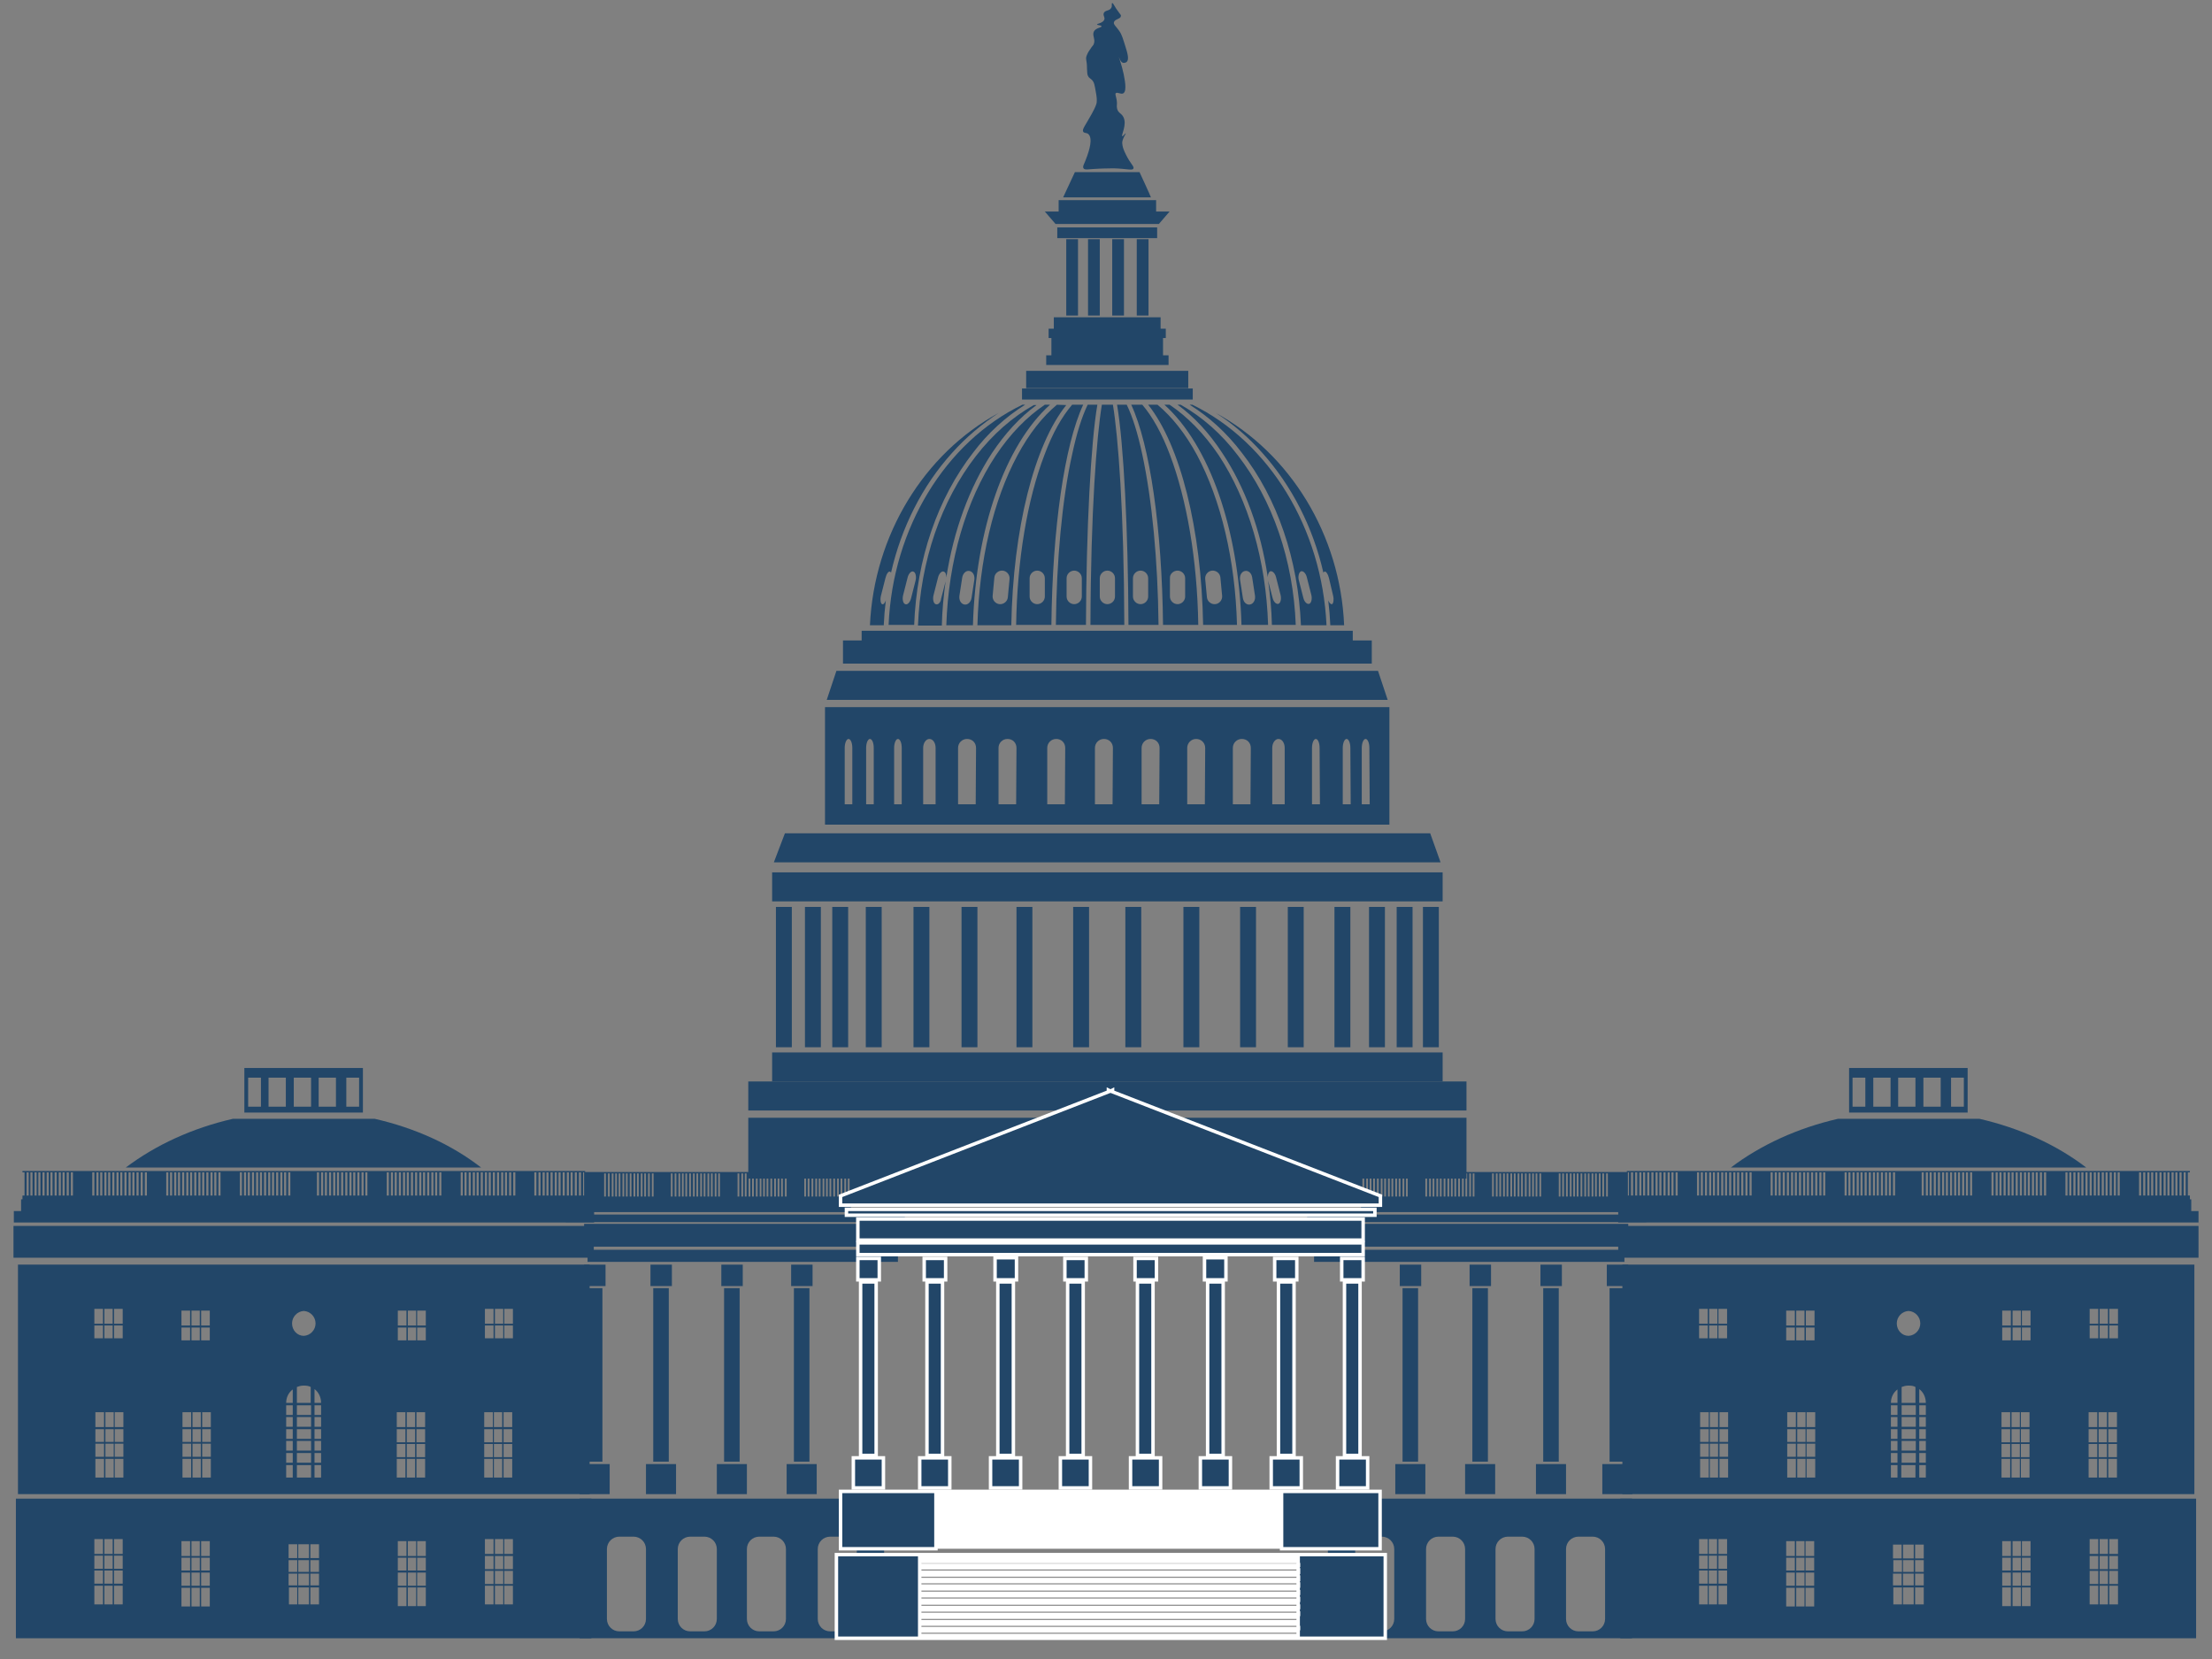 <?xml version="1.0" encoding="utf-8"?>
<!-- Generator: Adobe Illustrator 24.1.1, SVG Export Plug-In . SVG Version: 6.00 Build 0)  -->
<svg version="1.1" id="Layer_1" xmlns="http://www.w3.org/2000/svg" xmlns:xlink="http://www.w3.org/1999/xlink" x="0px" y="0px"
	 viewBox="0 0 640 480" style="enable-background:new 0 0 640 480;" xml:space="preserve">
<rect x="0" y="0" width="640" height="480" fill="#808080" stroke="none"/>
<style type="text/css">
	.st0{fill:#224668;}
	.st1{fill:#224668;stroke:#FFFFFF;stroke-miterlimit:10;}
</style>
<g>
	<rect x="223.4" y="252.4" class="st0" width="194" height="8.4"/>
	<rect x="223.4" y="304.5" class="st0" width="194" height="8.4"/>
	<rect x="216.5" y="312.9" class="st0" width="207.8" height="8.4"/>
	<rect x="216.5" y="323.4" class="st0" width="207.8" height="17.6"/>
	<g>
		<rect x="310.5" y="262.4" class="st0" width="4.6" height="40.6"/>
		<rect x="294.1" y="262.4" class="st0" width="4.6" height="40.6"/>
		<rect x="278.2" y="262.4" class="st0" width="4.6" height="40.6"/>
		<rect x="264.3" y="262.4" class="st0" width="4.6" height="40.6"/>
		<rect x="250.5" y="262.4" class="st0" width="4.6" height="40.6"/>
		<rect x="240.8" y="262.4" class="st0" width="4.6" height="40.6"/>
		<rect x="232.9" y="262.4" class="st0" width="4.6" height="40.6"/>
		<rect x="224.5" y="262.4" class="st0" width="4.6" height="40.6"/>
		<rect x="325.6" y="262.4" class="st0" width="4.6" height="40.6"/>
		<rect x="342.4" y="262.4" class="st0" width="4.6" height="40.6"/>
		<rect x="358.8" y="262.4" class="st0" width="4.6" height="40.6"/>
		<rect x="372.6" y="262.4" class="st0" width="4.6" height="40.6"/>
		<rect x="386.1" y="262.4" class="st0" width="4.6" height="40.6"/>
		<rect x="396.1" y="262.4" class="st0" width="4.6" height="40.6"/>
		<rect x="404.1" y="262.4" class="st0" width="4.6" height="40.6"/>
		<rect x="411.7" y="262.4" class="st0" width="4.6" height="40.6"/>
	</g>
	<polygon class="st0" points="416.8,249.5 223.9,249.5 227.1,241.1 413.8,241.1 	"/>
	<polygon class="st0" points="398.7,194.1 320.4,194.1 242,194.1 239.2,202.5 320.4,202.5 401.5,202.5 	"/>
	<polygon class="st0" points="391.4,185.3 391.4,182.5 249.3,182.5 249.3,185.3 243.9,185.3 243.9,192 396.9,192 396.9,185.3 	"/>
	<rect x="295.7" y="112.4" class="st0" width="49.4" height="3.2"/>
	<rect x="296.9" y="107.3" class="st0" width="46.9" height="5"/>
	<g>
		<polygon class="st0" points="336.5,97.8 337.3,97.8 337.3,95.1 335.8,95.1 335.8,91.8 304.9,91.8 304.9,95.1 303.4,95.1 
			303.4,97.8 304.2,97.8 304.2,102.8 302.7,102.8 302.7,105.6 338.1,105.6 338.1,102.8 336.5,102.8 		"/>
		<rect x="305.9" y="65.8" class="st0" width="28.9" height="3.1"/>
		<polygon class="st0" points="320.1,64.8 320.6,64.8 335.3,64.8 338.4,61.2 334.5,61.2 334.5,57.9 306.3,57.9 306.3,61.2 
			302.3,61.2 305.4,64.8 		"/>
		<rect x="314.8" y="69.2" class="st0" width="3.4" height="22.1"/>
		<rect x="321.8" y="69.2" class="st0" width="3.4" height="22.1"/>
		<rect x="328.9" y="69.2" class="st0" width="3.4" height="22.1"/>
		<rect x="308.5" y="69.2" class="st0" width="3.4" height="22.1"/>
	</g>
	<path class="st0" d="M329.7,49.8h-9.3H311c0,0-3.2,6.9-3.4,7.3h12.7H333C332.9,56.7,329.7,49.8,329.7,49.8z"/>
	<path class="st0" d="M313.5,48.7c-0.4-0.6,0.3-1.3,1.1-3.7c0.4-1.2,1.7-4.9,0.3-6.2c-0.6-0.5-1.2-0.2-1.5-0.7
		c-0.4-0.7,0.7-1.9,2.5-5.2c1.1-2,1.3-2.7,1.4-3.2c0.1-1,0-1.8-0.3-3.4c-0.3-1.7-0.4-2.5-1.1-3.2c-0.5-0.5-0.8-0.5-1.1-1.1
		c-0.3-0.6-0.2-1.1-0.3-2.2c0-2.5-0.5-2.6-0.1-3.7c0.2-0.5,0.4-1,1-1.8c0.6-1,0.7-0.9,1-1.4c0.7-1.5-0.5-2.6,0.1-3.8
		c0.6-1.1,2.3-1.1,2.2-1.5c0-0.3-1.2-0.3-1.3-0.5c0-0.3,1.7-0.4,2.1-1.4c0.3-0.7-0.5-1.3-0.1-2c0.4-0.8,1.6-0.5,2.1-1.4
		c0.4-0.6,0-1.3,0.3-1.4c0.3-0.1,0.6,1,2,2.8c0.4,0.5,0.6,0.7,0.5,1c-0.1,0.8-1.7,0.8-2,1.7c-0.2,0.7,0.6,1.2,1.5,2.5
		c0.8,1.1,1.1,2.3,1.8,4.5s1.1,3.8,0.4,4.5c-0.2,0.2-0.6,0.3-1,0.3c-0.9-0.2-1.2-1.7-1.3-1.7c0,0,0.9,2.5,1.4,4.9
		c0.2,1.2,1.1,4.9-0.1,5.6c-0.7,0.4-1.8-0.5-2.2,0c-0.2,0.3,0.1,0.8,0.3,2c0.2,1.3-0.1,1.5,0.1,2.4c0.3,1.3,1.2,1.3,1.8,2.4
		c1.2,2.2-0.7,5.4-0.3,5.6c0.2,0.1,0.9-0.9,1-0.8s-0.8,1.2-1,2.5c0,0.4-0.1,1.3,1,3.5c1.4,2.9,2.6,3.6,2.2,4.2
		c-0.3,0.6-1.9,0-5.7-0.1c-2,0-4,0.1-4.2,0.1C315,48.9,313.9,49.3,313.5,48.7z"/>
	<g>
		<polygon class="st0" points="169,356.9 170.9,356.9 170.9,360.7 260.8,360.7 260.8,356.9 261.8,356.9 261.8,354.1 169,354.1 		"/>
		<rect x="228.9" y="365.9" class="st0" width="6.2" height="6.2"/>
		<rect x="229.7" y="372.7" class="st0" width="4.5" height="50.2"/>
		<rect x="227.6" y="423.6" class="st0" width="8.7" height="8.7"/>
		<rect x="208.7" y="365.9" class="st0" width="6.2" height="6.2"/>
		<rect x="209.5" y="372.7" class="st0" width="4.5" height="50.2"/>
		<rect x="207.4" y="423.6" class="st0" width="8.7" height="8.7"/>
		<rect x="188.2" y="365.9" class="st0" width="6.2" height="6.2"/>
		<rect x="189" y="372.7" class="st0" width="4.5" height="50.2"/>
		<rect x="186.9" y="423.6" class="st0" width="8.7" height="8.7"/>
		<rect x="169" y="365.9" class="st0" width="6.2" height="6.2"/>
		<rect x="169.8" y="372.7" class="st0" width="4.5" height="50.2"/>
		<rect x="167.7" y="423.6" class="st0" width="8.7" height="8.7"/>
		<rect x="163.7" y="351.4" class="st0" width="98.1" height="2.2"/>
		<rect x="170" y="361.6" class="st0" width="89.8" height="3.5"/>
		<path class="st0" d="M167.7,433.6V474h44.1h44v-40.4h-44L167.7,433.6L167.7,433.6z M186.9,468.4c0,2-1.6,3.6-3.6,3.6h-4.1
			c-2,0-3.6-1.6-3.6-3.6v-20.2c0-2,1.6-3.6,3.6-3.6h4.1c2,0,3.6,1.6,3.6,3.6V468.4z M207.4,468.4c0,2-1.6,3.6-3.6,3.6h-4.1
			c-2,0-3.6-1.6-3.6-3.6v-20.2c0-2,1.6-3.6,3.6-3.6h4.1c2,0,3.6,1.6,3.6,3.6V468.4z M236.6,448.2c0-2,1.6-3.6,3.6-3.6h4.1
			c2,0,3.6,1.6,3.6,3.6v20.2c0,2-1.6,3.6-3.6,3.6h-4.1c-2,0-3.6-1.6-3.6-3.6V448.2z M216.1,448.2c0-2,1.6-3.6,3.6-3.6h4.1
			c2,0,3.6,1.6,3.6,3.6v20.2c0,2-1.6,3.6-3.6,3.6h-4.1c-2,0-3.6-1.6-3.6-3.6V448.2z"/>
		<path class="st0" d="M393.8,350.7H471v-11.6h-77.2v-3.4h-73.2h-1.1h-73.2v3.4H169v11.6h77.2v-4.4h73.2h1.1h73.2L393.8,350.7
			L393.8,350.7z M464.7,339.5h0.5v6.7h-0.5V339.5z M463.6,339.5h0.5v6.7h-0.5V339.5z M462.6,339.5h0.5v6.7h-0.5V339.5z M461.5,339.5
			h0.5v6.7h-0.5V339.5z M460.5,339.5h0.5v6.7h-0.5V339.5z M459.4,339.5h0.5v6.7h-0.5V339.5z M458.4,339.5h0.5v6.7h-0.5V339.5z
			 M457.3,339.5h0.5v6.7h-0.5V339.5z M456.2,339.5h0.5v6.7h-0.5V339.5z M455.2,339.5h0.5v6.7h-0.5V339.5z M454.2,339.5h0.5v6.7h-0.5
			V339.5z M453.1,339.5h0.5v6.7h-0.5V339.5z M452,339.5h0.5v6.7H452V339.5z M451,339.5h0.5v6.7H451V339.5z M445.4,339.5h0.5v6.7
			h-0.5V339.5z M444.3,339.5h0.5v6.7h-0.5V339.5z M443.3,339.5h0.5v6.7h-0.5V339.5z M442.3,339.5h0.5v6.7h-0.5V339.5z M441.2,339.5
			h0.5v6.7h-0.5V339.5z M440.1,339.5h0.5v6.7h-0.5V339.5z M439.1,339.5h0.5v6.7h-0.5V339.5z M438,339.5h0.5v6.7H438V339.5z
			 M437,339.5h0.5v6.7H437V339.5z M435.9,339.5h0.5v6.7h-0.5V339.5z M434.9,339.5h0.5v6.7h-0.5V339.5z M433.8,339.5h0.5v6.7h-0.5
			V339.5z M432.8,339.5h0.5v6.7h-0.5V339.5z M431.7,339.5h0.5v6.7h-0.5V339.5z M426.1,339.5h0.5v6.7h-0.5V339.5z M425.1,339.5h0.5
			v6.7h-0.5V339.5z M424,339.5h0.5v6.7H424V339.5z M423,339.5h0.5v6.7H423V339.5z M421.9,339.5h0.5v6.7h-0.5V339.5z M420.8,339.5
			h0.5v6.7h-0.5V339.5z M419.8,339.5h0.5v6.7h-0.5V339.5z M418.8,339.5h0.5v6.7h-0.5V339.5z M417.7,339.5h0.5v6.7h-0.5V339.5z
			 M416.6,339.5h0.5v6.7h-0.5V339.5z M415.6,339.5h0.5v6.7h-0.5V339.5z M414.5,339.5h0.5v6.7h-0.5V339.5z M413.5,339.5h0.5v6.7h-0.5
			V339.5z M412.4,339.5h0.5v6.7h-0.5V339.5z M406.8,339.5h0.5v6.7h-0.5V339.5z M405.8,339.5h0.5v6.7h-0.5V339.5z M404.7,339.5h0.5
			v6.7h-0.5V339.5z M403.7,339.5h0.5v6.7h-0.5V339.5z M402.6,339.5h0.5v6.7h-0.5V339.5z M401.6,339.5h0.5v6.7h-0.5V339.5z
			 M400.5,339.5h0.5v6.7h-0.5V339.5z M399.5,339.5h0.5v6.7h-0.5V339.5z M398.4,339.5h0.5v6.7h-0.5V339.5z M397.3,339.5h0.5v6.7h-0.5
			V339.5z M396.3,339.5h0.5v6.7h-0.5V339.5z M395.3,339.5h0.5v6.7h-0.5V339.5z M394.2,339.5h0.5v6.7h-0.5V339.5z M175.3,346.2h-0.5
			v-6.7h0.5V346.2z M176.4,346.2h-0.5v-6.7h0.5V346.2z M177.5,346.2h-0.5v-6.7h0.5V346.2z M178.5,346.2h-0.5v-6.7h0.5V346.2z
			 M179.6,346.2H179v-6.7h0.5V346.2z M180.6,346.2h-0.5v-6.7h0.5V346.2z M181.6,346.2h-0.5v-6.7h0.5L181.6,346.2L181.6,346.2z
			 M182.7,346.2h-0.5v-6.7h0.5V346.2z M183.8,346.2h-0.5v-6.7h0.5V346.2z M184.8,346.2h-0.5v-6.7h0.5V346.2z M185.9,346.2h-0.5v-6.7
			h0.5V346.2z M186.9,346.2h-0.5v-6.7h0.5V346.2z M188,346.2h-0.5v-6.7h0.5V346.2z M189.1,346.2h-0.5v-6.7h0.5V346.2z M194.6,346.2
			h-0.5v-6.7h0.5V346.2z M195.7,346.2h-0.5v-6.7h0.5V346.2z M196.8,346.2h-0.5v-6.7h0.5V346.2z M197.8,346.2h-0.5v-6.7h0.5V346.2z
			 M198.8,346.2h-0.5v-6.7h0.5V346.2z M199.9,346.2h-0.5v-6.7h0.5V346.2z M201,346.2h-0.5v-6.7h0.5V346.2z M202,346.2h-0.5v-6.7h0.5
			V346.2z M203.1,346.2h-0.5v-6.7h0.5V346.2z M204.1,346.2h-0.5v-6.7h0.5V346.2z M205.2,346.2h-0.5v-6.7h0.5V346.2z M206.2,346.2
			h-0.5v-6.7h0.5V346.2z M207.3,346.2h-0.5v-6.7h0.5V346.2z M208.3,346.2h-0.5v-6.7h0.5L208.3,346.2L208.3,346.2z M213.9,346.2h-0.5
			v-6.7h0.5V346.2z M215,346.2h-0.5v-6.7h0.5V346.2z M216,346.2h-0.5v-6.7h0.5V346.2z M217.1,346.2h-0.5v-6.7h0.5V346.2z
			 M218.1,346.2h-0.5v-6.7h0.5V346.2z M219.2,346.2h-0.5v-6.7h0.5L219.2,346.2L219.2,346.2z M220.3,346.2h-0.5v-6.7h0.5V346.2z
			 M221.3,346.2h-0.5v-6.7h0.5V346.2z M222.3,346.2h-0.5v-6.7h0.5V346.2z M223.4,346.2h-0.5v-6.7h0.5V346.2z M224.5,346.2h-0.5v-6.7
			h0.5V346.2z M225.5,346.2H225v-6.7h0.5V346.2z M226.6,346.2H226v-6.7h0.5V346.2z M227.6,346.2h-0.5v-6.7h0.5V346.2z M233.2,346.2
			h-0.5v-6.7h0.5V346.2z M234.2,346.2h-0.5v-6.7h0.5V346.2z M235.3,346.2h-0.5v-6.7h0.5V346.2z M236.4,346.2h-0.5v-6.7h0.5V346.2z
			 M237.4,346.2h-0.5v-6.7h0.5V346.2z M238.5,346.2h-0.5v-6.7h0.5V346.2z M239.5,346.2H239v-6.7h0.5V346.2z M240.6,346.2H240v-6.7
			h0.5V346.2z M241.6,346.2h-0.5v-6.7h0.5V346.2z M242.7,346.2h-0.5v-6.7h0.5V346.2z M243.7,346.2h-0.5v-6.7h0.5V346.2z
			 M244.8,346.2h-0.5v-6.7h0.5V346.2z M245.8,346.2h-0.5v-6.7h0.5V346.2z"/>
		<rect x="405" y="365.9" class="st0" width="6.2" height="6.2"/>
		<rect x="405.8" y="372.7" class="st0" width="4.5" height="50.2"/>
		<rect x="403.7" y="423.6" class="st0" width="8.7" height="8.7"/>
		<rect x="425.2" y="365.9" class="st0" width="6.2" height="6.2"/>
		<rect x="426" y="372.7" class="st0" width="4.5" height="50.2"/>
		<rect x="423.9" y="423.6" class="st0" width="8.7" height="8.7"/>
		<rect x="445.7" y="365.9" class="st0" width="6.2" height="6.2"/>
		<rect x="446.5" y="372.7" class="st0" width="4.5" height="50.2"/>
		<rect x="444.4" y="423.6" class="st0" width="8.7" height="8.7"/>
		<rect x="464.9" y="365.9" class="st0" width="6.2" height="6.2"/>
		<rect x="465.7" y="372.7" class="st0" width="4.5" height="50.2"/>
		<rect x="463.6" y="423.6" class="st0" width="8.7" height="8.7"/>
		<rect x="378.2" y="351.4" class="st0" width="98.1" height="2.2"/>
		<polygon class="st0" points="469.2,360.7 469.2,356.9 471.1,356.9 471.1,354.1 378.2,354.1 378.2,356.9 379.3,356.9 379.3,360.7 
					"/>
		<rect x="380.2" y="361.6" class="st0" width="89.8" height="3.5"/>
		<path class="st0" d="M384.2,433.6V474h44h44v-40.4h-44L384.2,433.6L384.2,433.6z M403.4,468.4c0,2-1.6,3.6-3.6,3.6h-4.1
			c-2,0-3.6-1.6-3.6-3.6v-20.2c0-2,1.6-3.6,3.6-3.6h4.1c2,0,3.6,1.6,3.6,3.6V468.4z M423.9,468.4c0,2-1.6,3.6-3.6,3.6h-4.1
			c-2,0-3.6-1.6-3.6-3.6v-20.2c0-2,1.6-3.6,3.6-3.6h4.1c2,0,3.6,1.6,3.6,3.6V468.4z M453.1,448.2c0-2,1.6-3.6,3.6-3.6h4.1
			c2,0,3.6,1.6,3.6,3.6v20.2c0,2-1.6,3.6-3.6,3.6h-4.1c-2,0-3.6-1.6-3.6-3.6V448.2z M432.7,448.2c0-2,1.6-3.6,3.6-3.6h4.1
			c2,0,3.6,1.6,3.6,3.6v20.2c0,2-1.6,3.6-3.6,3.6h-4.1c-2,0-3.6-1.6-3.6-3.6V448.2z"/>
	</g>
	<g>
		<rect x="267.4" y="364.1" class="st1" width="6.2" height="6.2"/>
		<rect x="268.2" y="370.9" class="st1" width="4.5" height="50.2"/>
		<rect x="266.1" y="421.8" class="st1" width="8.7" height="8.7"/>
		<rect x="248.2" y="364.1" class="st1" width="6.2" height="6.2"/>
		<rect x="249" y="370.9" class="st1" width="4.5" height="50.2"/>
		<rect x="246.9" y="421.8" class="st1" width="8.7" height="8.7"/>
		<polygon class="st1" points="368.8,364.1 368.8,370.3 369,370.3 369,370.3 375.2,370.3 375.2,364.1 374.9,364.1 374.9,364.1 		"/>
		<rect x="369.9" y="370.9" class="st1" width="4.5" height="50.2"/>
		<rect x="367.8" y="421.8" class="st1" width="8.7" height="8.7"/>
		<rect x="388.2" y="364.1" class="st1" width="6.2" height="6.2"/>
		<rect x="389" y="370.9" class="st1" width="4.5" height="50.2"/>
		<rect x="387" y="421.8" class="st1" width="8.7" height="8.7"/>
		<g>
			<rect x="308.1" y="364.1" class="st1" width="6.2" height="6.2"/>
			<rect x="308.9" y="370.9" class="st1" width="4.5" height="50.2"/>
			<rect x="306.8" y="421.8" class="st1" width="8.7" height="8.7"/>
			<polygon class="st1" points="294.1,370.1 294.1,364.1 294.1,363.9 287.9,363.9 287.9,364.1 287.9,370.1 287.9,370.3 294.1,370.3 
							"/>
			<rect x="288.7" y="370.9" class="st1" width="4.5" height="50.2"/>
			<rect x="286.6" y="421.8" class="st1" width="8.7" height="8.7"/>
			<polygon class="st1" points="321.9,358.8 394.4,358.8 394.4,352.7 321.9,352.7 320.7,352.7 248.2,352.7 248.2,358.8 320.7,358.8 
							"/>
			<polygon class="st1" points="394.4,359.6 321.9,359.6 320.7,359.6 248.2,359.6 248.2,363 320.7,363 321.9,363 394.4,363 			"/>
			<rect x="328.4" y="364.1" class="st1" width="6.2" height="6.2"/>
			<rect x="329.1" y="370.9" class="st1" width="4.5" height="50.2"/>
			<rect x="327.1" y="421.8" class="st1" width="8.7" height="8.7"/>
			<polygon class="st1" points="354.7,370.1 354.7,364.1 354.7,363.9 348.5,363.9 348.5,364.1 348.5,370.1 348.5,370.3 354.7,370.3 
							"/>
			<rect x="349.4" y="370.9" class="st1" width="4.5" height="50.2"/>
			<rect x="347.3" y="421.8" class="st1" width="8.7" height="8.7"/>
			<polygon class="st1" points="397.8,349.9 321.9,349.9 320.7,349.9 244.9,349.9 244.9,351.6 320.7,351.6 321.9,351.6 397.8,351.6 
							"/>
			<polygon class="st1" points="321.9,348.7 399.4,348.7 399.4,346 321.9,315.9 321.9,315.4 321.3,315.7 320.7,315.4 320.7,315.9 
				243.2,346 243.2,348.7 320.7,348.7 			"/>
			<g>
				<path class="st1" d="M270.8,447.8v-0.2h100v0.2v0.3h28.5v-16.6h-9.5h-17.7h-1.3H270.8h-2.6h-15.8h-9.2v16.6h27.6V447.8z
					 M270.8,446.2v-0.3h100v0.3v0.6v0h-100v0V446.2z M270.8,444.2h100v0.5v0.4h-100v-0.4V444.2z M270.8,442.6L270.8,442.6l100-0.1
					v0.1v0.5v0.4h-100v-0.4V442.6z M270.8,441v-0.2h100v0.2v0.6v0.2h-100v-0.2V441z M270.8,439.4V439h100v0.4v0.5v0.1h-100v-0.1
					V439.4z M270.8,437.4h100v0.4v0.5h-100v-0.5V437.4z M270.8,435.7L270.8,435.7l100,0v0v0.6v0.3h-100v-0.3V435.7z M270.8,434.2
					V434h100v0.2v0.5v0.2h-100v-0.2V434.2z M370.8,432.3v0.3v0.6v0.1h-100v-0.1v-0.6v-0.3H370.8z"/>
				<path class="st1" d="M375.7,449.8L375.7,449.8l-109.5,0v0h-24.2V474h10.5h10.2h3.5h109.5h4.4h9.8h10.9v-24.2H375.7z
					 M375.7,452.7v0.2H266.1v-0.2v-0.6v-0.3h109.5v0.3V452.7z M375.7,454.2v0.6v0.1H266.1v-0.1v-0.6v-0.5v-0.1h109.5v0.1V454.2z
					 M375.7,456.3v0.6v0.1H266.1v-0.1v-0.6v-0.5v-0.1h109.5v0.1V456.3z M375.7,458.3v0.6v0H266.1v0v-0.6v-0.5v-0.2h109.5v0.2V458.3z
					 M375.7,460.5v0.5H266.1v-0.5V460v-0.3h109.5v0.3V460.5z M375.7,462.5v0.5H266.1v-0.5v-0.5v-0.3h109.5v0.3V462.5z M375.7,464.7
					v0.4H266.1v-0.4v-0.5v-0.4h109.5v0.4V464.7z M375.7,466.7v0.4H266.1v-0.4v-0.5v-0.4h109.5v0.4V466.7z M375.7,469.2H266.1v-0.8
					v-0.5h109.5v0.5V469.2z M375.7,470.9v0.3H266.1v-0.3v-0.5v-0.5h109.5v0.5V470.9z M266.1,451v-0.4h109.5v0.4H266.1z M266.1,473.3
					V473v-0.5v-0.6v0h109.5v0v0.6v0.5v0.2H266.1z"/>
			</g>
		</g>
	</g>
	<g>
		<path class="st0" d="M108.4,323.7H67.4l0,0c-11.8,2.7-22.4,7.6-31,14.1h102.8C130.7,331.2,120.2,326.4,108.4,323.7z"/>
		<path class="st0" d="M105,309H70.7v12.9H105V309z M75.5,320.2h-3.7v-8.4h3.7V320.2z M82.7,320.2h-5v-8.4h5V320.2z M90,320.2h-5
			v-8.4h5V320.2z M97.2,320.2h-5v-8.4h5V320.2z M103.9,320.2h-3.7v-8.4h3.7V320.2z"/>
	</g>
	<g>
		<path class="st0" d="M572.7,323.7h-40.9l0,0c-11.8,2.7-22.4,7.6-31,14.1h102.8C595,331.2,584.4,326.4,572.7,323.7z"/>
		<path class="st0" d="M569.3,309H535v12.9h34.3V309z M539.7,320.2H536v-8.4h3.7V320.2z M547,320.2h-5v-8.4h5V320.2z M554.2,320.2
			h-5v-8.4h5V320.2z M561.5,320.2h-5v-8.4h5V320.2z M568.2,320.2h-3.7v-8.4h3.7V320.2z"/>
	</g>
	<g>
		<path class="st0" d="M634,350.4V347h-0.4v-1.1H633v-6.7h0.6v-0.4h-77.7h-7.5h-77.7v0.4h0.6v6.7h-0.6v1.1h-0.4v3.4h-2.1v3.3h83.7
			h0.5h83.7v-3.3H634z M472.5,345.9h-0.6v-6.7h0.6V345.9z M473.7,345.9h-0.6v-6.7h0.6V345.9z M474.9,345.9h-0.6v-6.7h0.6V345.9z
			 M476,345.9h-0.6v-6.7h0.6V345.9z M477.2,345.9h-0.6v-6.7h0.6V345.9z M478.4,345.9h-0.6v-6.7h0.6V345.9z M479.5,345.9H479v-6.7
			h0.6V345.9z M480.7,345.9h-0.6v-6.7h0.6V345.9z M481.9,345.9h-0.6v-6.7h0.6V345.9z M483.1,345.9h-0.6v-6.7h0.6V345.9z
			 M484.2,345.9h-0.6v-6.7h0.6V345.9z M485.4,345.9h-0.6v-6.7h0.6V345.9z M491.5,345.9H491v-6.7h0.6V345.9z M492.7,345.9h-0.6v-6.7
			h0.6V345.9z M493.9,345.9h-0.6v-6.7h0.6V345.9z M495.1,345.9h-0.6v-6.7h0.6V345.9z M496.2,345.9h-0.6v-6.7h0.6V345.9z
			 M497.4,345.9h-0.6v-6.7h0.6V345.9z M498.6,345.9H498v-6.7h0.6V345.9z M499.7,345.9h-0.6v-6.7h0.6V345.9z M500.9,345.9h-0.6v-6.7
			h0.6V345.9z M502.1,345.9h-0.6v-6.7h0.6V345.9z M503.2,345.9h-0.6v-6.7h0.6V345.9z M504.4,345.9h-0.6v-6.7h0.6V345.9z
			 M505.6,345.9H505v-6.7h0.6V345.9z M506.8,345.9h-0.6v-6.7h0.6V345.9z M512.9,345.9h-0.6v-6.7h0.6V345.9z M514.1,345.9h-0.6v-6.7
			h0.6V345.9z M515.2,345.9h-0.6v-6.7h0.6V345.9z M516.4,345.9h-0.6v-6.7h0.6V345.9z M517.6,345.9H517v-6.7h0.6V345.9z M518.8,345.9
			h-0.6v-6.7h0.6V345.9z M519.9,345.9h-0.6v-6.7h0.6V345.9z M521.1,345.9h-0.6v-6.7h0.6V345.9z M522.3,345.9h-0.6v-6.7h0.6V345.9z
			 M523.4,345.9h-0.6v-6.7h0.6V345.9z M524.6,345.9H524v-6.7h0.6V345.9z M525.8,345.9h-0.6v-6.7h0.6V345.9z M527,345.9h-0.6v-6.7
			h0.6V345.9z M528.1,345.9h-0.6v-6.7h0.6V345.9z M534.3,345.9h-0.6v-6.7h0.6V345.9z M535.4,345.9h-0.6v-6.7h0.6V345.9z
			 M536.6,345.9H536v-6.7h0.6V345.9z M537.8,345.9h-0.6v-6.7h0.6V345.9z M538.9,345.9h-0.6v-6.7h0.6V345.9z M540.1,345.9h-0.6v-6.7
			h0.6V345.9z M541.3,345.9h-0.6v-6.7h0.6V345.9z M542.5,345.9h-0.6v-6.7h0.6V345.9z M543.6,345.9H543v-6.7h0.6V345.9z M544.8,345.9
			h-0.6v-6.7h0.6V345.9z M546,345.9h-0.6v-6.7h0.6V345.9z M547.1,345.9h-0.6v-6.7h0.6V345.9z M548.3,345.9h-0.6v-6.7h0.6V345.9z
			 M556.6,345.9H556v-6.7h0.6V345.9z M557.8,345.9h-0.6v-6.7h0.6V345.9z M558.9,345.9h-0.6v-6.7h0.6V345.9z M560.1,345.9h-0.6v-6.7
			h0.6V345.9z M561.3,345.9h-0.6v-6.7h0.6V345.9z M562.5,345.9h-0.6v-6.7h0.6V345.9z M563.6,345.9H563v-6.7h0.6V345.9z M564.8,345.9
			h-0.6v-6.7h0.6V345.9z M566,345.9h-0.6v-6.7h0.6V345.9z M567.1,345.9h-0.6v-6.7h0.6V345.9z M568.3,345.9h-0.6v-6.7h0.6V345.9z
			 M569.4,345.9h-0.6v-6.7h0.6V345.9z M570.6,345.9H570v-6.7h0.6V345.9z M576.8,345.9h-0.6v-6.7h0.6V345.9z M578,345.9h-0.6v-6.7
			h0.6V345.9z M579.1,345.9h-0.6v-6.7h0.6V345.9z M580.3,345.9h-0.6v-6.7h0.6V345.9z M581.5,345.9h-0.6v-6.7h0.6V345.9z
			 M582.6,345.9h-0.6v-6.7h0.6V345.9z M583.8,345.9h-0.6v-6.7h0.6V345.9z M585,345.9h-0.6v-6.7h0.6V345.9z M586.2,345.9h-0.6v-6.7
			h0.6V345.9z M587.3,345.9h-0.6v-6.7h0.6V345.9z M588.5,345.9h-0.6v-6.7h0.6V345.9z M589.6,345.9H589v-6.7h0.6V345.9z M590.8,345.9
			h-0.6v-6.7h0.6V345.9z M592,345.9h-0.6v-6.7h0.6V345.9z M598.2,345.9h-0.6v-6.7h0.6V345.9z M599.3,345.9h-0.6v-6.7h0.6V345.9z
			 M600.5,345.9h-0.6v-6.7h0.6V345.9z M601.7,345.9h-0.6v-6.7h0.6V345.9z M602.8,345.9h-0.6v-6.7h0.6V345.9z M604,345.9h-0.6v-6.7
			h0.6V345.9z M605.2,345.9h-0.6v-6.7h0.6V345.9z M606.4,345.9h-0.6v-6.7h0.6V345.9z M607.5,345.9h-0.6v-6.7h0.6V345.9z
			 M608.7,345.9h-0.6v-6.7h0.6V345.9z M609.8,345.9h-0.6v-6.7h0.6V345.9z M611,345.9h-0.6v-6.7h0.6V345.9z M612.2,345.9h-0.6v-6.7
			h0.6V345.9z M613.3,345.9h-0.6v-6.7h0.6V345.9z M619.5,345.9h-0.6v-6.7h0.6V345.9z M620.7,345.9h-0.6v-6.7h0.6V345.9z
			 M621.9,345.9h-0.6v-6.7h0.6V345.9z M623,345.9h-0.6v-6.7h0.6V345.9z M624.2,345.9h-0.6v-6.7h0.6V345.9z M625.4,345.9h-0.6v-6.7
			h0.6V345.9z M626.5,345.9H626v-6.7h0.6V345.9z M627.7,345.9h-0.6v-6.7h0.6V345.9z M628.9,345.9h-0.6v-6.7h0.6V345.9z M630,345.9
			h-0.6v-6.7h0.6V345.9z M631.2,345.9h-0.6v-6.7h0.6V345.9z M632.4,345.9h-0.6v-6.7h0.6V345.9z"/>
		<path class="st0" d="M552.4,432.3h82.5v-66.4H469.4v66.4h82.5H552.4z M554.3,423.2h-1.8h-0.5h-1.8v-2.8h1.8h0.5h1.8V423.2z
			 M554.3,419.7h-1.8h-0.5h-1.8v-2.8h1.8h0.5h1.8V419.7z M554.3,416.3h-1.8h-0.5h-1.8v-2.8h1.8h0.5h1.8V416.3z M554.3,412.8h-1.8
			h-0.5h-1.8V410h1.8h0.5h1.8V412.8z M554.3,409.4h-1.8h-0.5h-1.8v-2.8h1.8h0.5h1.8V409.4z M554.3,405.9h-1.8h-0.5h-1.8v-4.6
			c0.5-0.2,1.2-0.4,1.8-0.4l0,0c0.1,0,0.1,0,0.2,0c0.1,0,0.1,0,0.2,0l0,0c0.6,0,1.3,0.1,1.8,0.4V405.9z M557.2,427.5h-1.9v-3.6h1.9
			V427.5z M557.2,423.2h-1.9v-2.8h1.9V423.2z M557.2,419.7h-1.9v-2.8h1.9V419.7z M557.2,416.3h-1.9v-2.8h1.9V416.3z M557.2,412.8
			h-1.9V410h1.9V412.8z M557.2,409.4h-1.9v-2.8h1.9V409.4z M610.3,378.7h2.5v4.3h-2.5V378.7z M610.3,383.5h2.5v3.7h-2.5V383.5z
			 M610,408.6h2.5v4.3H610V408.6z M610,413.5h2.5v3.8H610V413.5z M610,417.8h2.5v3.8H610V417.8z M610,422.1h2.5v5.4H610V422.1z
			 M607.5,378.7h2.4v4.3h-2.4V378.7z M607.5,383.5h2.4v3.7h-2.4V383.5z M607.2,408.6h2.4v4.3h-2.4V408.6z M607.2,413.5h2.4v3.8h-2.4
			V413.5z M607.2,417.8h2.4v3.8h-2.4V417.8z M607.2,422.1h2.4v5.4h-2.4V422.1z M604.6,378.7h2.5v4.3h-2.5V378.7z M604.6,383.5h2.5
			v3.7h-2.5V383.5z M604.3,408.6h2.5v4.3h-2.5V408.6z M604.3,413.5h2.5v3.8h-2.5V413.5z M604.3,417.8h2.5v3.8h-2.5V417.8z
			 M604.3,422.1h2.5v5.4h-2.5V422.1z M585,379.2h2.5v4.3H585V379.2z M585,384.1h2.5v3.7H585V384.1z M584.7,408.6h2.5v4.3h-2.5V408.6
			z M584.7,413.5h2.5v3.8h-2.5V413.5z M584.7,417.8h2.5v3.8h-2.5V417.8z M584.7,422.1h2.5v5.4h-2.5V422.1z M582.3,379.2h2.4v4.3
			h-2.4V379.2z M582.3,384.1h2.4v3.7h-2.4V384.1z M582,408.6h2.4v4.3H582V408.6z M582,413.5h2.4v3.8H582V413.5z M582,417.8h2.4v3.8
			H582V417.8z M582,422.1h2.4v5.4H582V422.1z M579.3,379.2h2.5v4.3h-2.5V379.2z M579.3,384.1h2.5v3.7h-2.5V384.1z M579.1,408.6h2.5
			v4.3h-2.5V408.6z M579.1,413.5h2.5v3.8h-2.5V413.5z M579.1,417.8h2.5v3.8h-2.5V417.8z M579.1,422.1h2.5v5.4h-2.5V422.1z
			 M557.2,405.9L557.2,405.9l-1.9,0v-4C556.5,402.8,557.2,404.3,557.2,405.9z M522.5,379.2h2.5v4.3h-2.5V379.2z M519.7,379.2h2.4
			v4.3h-2.4V379.2z M516.8,379.2h2.5v4.3h-2.5V379.2z M497.2,378.7h2.5v4.3h-2.5V378.7z M494.5,378.7h2.4v4.3h-2.4V378.7z
			 M491.6,378.7h2.5v4.3h-2.5V378.7z M491.6,383.5h2.5v3.7h-2.5V383.5z M494.4,427.5h-2.5v-5.4h2.5V427.5z M494.4,421.5h-2.5v-3.8
			h2.5V421.5z M494.4,417.2h-2.5v-3.7h2.5V417.2z M494.4,412.9h-2.5v-4.3h2.5V412.9z M494.5,383.5h2.4v3.7h-2.4V383.5z M497.1,427.5
			h-2.4v-5.4h2.4V427.5z M497.1,421.5h-2.4v-3.8h2.4V421.5z M497.1,417.2h-2.4v-3.7h2.4V417.2z M497.1,412.9h-2.4v-4.3h2.4V412.9z
			 M497.2,383.5h2.5v3.7h-2.5V383.5z M500,427.5h-2.5v-5.4h2.5V427.5z M500,421.5h-2.5v-3.8h2.5V421.5z M500,417.2h-2.5v-3.7h2.5
			V417.2z M500,412.9h-2.5v-4.3h2.5V412.9z M516.8,384.1h2.5v3.7h-2.5V384.1z M519.6,427.5h-2.5v-5.4h2.5V427.5z M519.6,421.5h-2.5
			v-3.8h2.5V421.5z M519.6,417.2h-2.5v-3.7h2.5V417.2z M519.6,412.9h-2.5v-4.3h2.5V412.9z M519.7,384.1h2.4v3.7h-2.4V384.1z
			 M522.4,427.5H520v-5.4h2.4V427.5z M522.4,421.5H520v-3.8h2.4V421.5z M522.4,417.2H520v-3.7h2.4V417.2z M522.4,412.9H520v-4.3h2.4
			V412.9z M522.5,384.1h2.5v3.7h-2.5V384.1z M525.2,427.5h-2.5v-5.4h2.5V427.5z M525.2,421.5h-2.5v-3.8h2.5V421.5z M525.2,417.2
			h-2.5v-3.7h2.5V417.2z M525.2,412.9h-2.5v-4.3h2.5V412.9z M549,427.5h-1.9v-3.6h1.9V427.5z M549,423.2h-1.9v-2.8h1.9V423.2z
			 M549,419.7h-1.9v-2.8h1.9V419.7z M549,416.3h-1.9v-2.8h1.9V416.3z M549,412.8h-1.9V410h1.9V412.8z M549,409.4h-1.9v-2.8h1.9
			V409.4z M549,405.9h-1.9v0c0-1.6,0.7-3,1.9-3.9V405.9z M548.8,382.9c0-1.9,1.5-3.5,3.4-3.6c1.9,0.1,3.4,1.7,3.4,3.6
			c0,1.9-1.5,3.5-3.4,3.6C550.3,386.5,548.8,384.9,548.8,382.9z M550.1,423.9h1.8h0.5h1.8v3.6h-1.8h-0.5h-1.8V423.9z"/>
		<polygon class="st0" points="551.9,354.7 468.2,354.7 468.2,363.9 636.1,363.9 636.1,354.7 552.4,354.7 		"/>
		<path class="st0" d="M552.5,433.6h-0.7H548h-79.2V474H548h3.8h0.7h4h78.9v-40.4h-78.9L552.5,433.6L552.5,433.6z M553.7,454.8h-1.2
			h-0.7h-1.2v-3.4h1.2h0.7h1.2V454.8z M550.3,454.8h-2.5v-3.4h2.5V454.8z M547.7,455.3h2.5v3.4h-2.5V455.3z M550.6,455.3h1.2l0,0
			h0.7l0,0h1.2v3.4h-1.2h-0.7h-1.2V455.3z M554.1,455.3h2.5v3.4h-2.5V455.3z M554.1,454.8v-3.4h2.5v3.4H554.1z M554.1,446.9h2.5v4
			h-2.5V446.9z M550.6,446.9h1.2h0.7h1.2v4h-1.2h-0.7h-1.2V446.9z M547.7,446.9h0.3h2.2v4h-2.5V446.9z M494.1,464.2h-2.5v-5.4h2.5
			V464.2z M494.1,458.2h-2.5v-3.8h2.5V458.2z M494.1,453.9h-2.5v-3.8h2.5V453.9z M494.1,449.6h-2.5v-4.3h2.5V449.6z M496.8,464.2
			h-2.4v-5.4h2.4V464.2z M496.8,458.2h-2.4v-3.8h2.4V458.2z M496.8,453.9h-2.4v-3.8h2.4V453.9z M496.8,449.6h-2.4v-4.3h2.4V449.6z
			 M499.7,464.2h-2.5v-5.4h2.5V464.2z M499.7,458.2h-2.5v-3.8h2.5V458.2z M499.7,453.9h-2.5v-3.8h2.5V453.9z M499.7,449.6h-2.5v-4.3
			h2.5V449.6z M519.3,464.8h-2.5v-5.4h2.5V464.8z M519.3,458.8h-2.5V455h2.5V458.8z M519.3,454.4h-2.5v-3.7h2.5V454.4z M519.3,450.2
			h-2.5v-4.3h2.5V450.2z M522.1,464.8h-2.4v-5.4h2.4V464.8z M522.1,458.8h-2.4V455h2.4V458.8z M522.1,454.4h-2.4v-3.7h2.4V454.4z
			 M522.1,450.2h-2.4v-4.3h2.4V450.2z M524.9,464.8h-2.5v-5.4h2.5V464.8z M524.9,458.8h-2.5V455h2.5V458.8z M524.9,454.4h-2.5v-3.7
			h2.5V454.4z M524.9,450.2h-2.5v-4.3h2.5V450.2z M550.3,464.2h-2.2h-0.3v-4.9h2.5V464.2z M553.7,464.2h-1.2h-0.7h-1.2v-4.9h1.2h0.7
			h1.2V464.2z M556.6,464.2h-2.5v-4.9h2.5V464.2z M610.3,445.3h2.5v4.3h-2.5V445.3z M610.3,450.2h2.5v3.8h-2.5V450.2z M610.3,454.5
			h2.5v3.8h-2.5V454.5z M610.3,458.8h2.5v5.4h-2.5V458.8z M607.5,445.3h2.4v4.3h-2.4V445.3z M607.5,450.2h2.4v3.8h-2.4V450.2z
			 M607.5,454.5h2.4v3.8h-2.4V454.5z M607.5,458.8h2.4v5.4h-2.4V458.8z M604.6,445.3h2.5v4.3h-2.5V445.3z M604.6,450.2h2.5v3.8h-2.5
			V450.2z M604.6,454.5h2.5v3.8h-2.5V454.5z M604.6,458.8h2.5v5.4h-2.5V458.8z M585,445.9h2.5v4.3H585V445.9z M585,450.7h2.5v3.7
			H585V450.7z M585,455h2.5v3.8H585V455z M585,459.3h2.5v5.4H585V459.3z M582.3,445.9h2.4v4.3h-2.4V445.9z M582.3,450.7h2.4v3.7
			h-2.4V450.7z M582.3,455h2.4v3.8h-2.4V455z M582.3,459.3h2.4v5.4h-2.4V459.3z M579.3,445.9h2.5v4.3h-2.5V445.9z M579.3,450.7h2.5
			v3.7h-2.5V450.7z M579.3,455h2.5v3.8h-2.5V455z M579.3,459.3h2.5v5.4h-2.5V459.3z"/>
		<path class="st0" d="M169.7,347h-0.4v-1.1h-0.6v-6.7h0.6v-0.4H91.6h-7.5H6.5v0.4h0.6v6.7H6.5v1.1H6.1v3.4H4v3.3h83.7h0.5h83.7
			v-3.3h-2.1L169.7,347L169.7,347z M8.3,345.9H7.7v-6.7h0.6V345.9z M9.4,345.9H8.8v-6.7h0.6V345.9z M10.6,345.9H10v-6.7h0.6V345.9z
			 M11.7,345.9h-0.6v-6.7h0.6V345.9z M12.9,345.9h-0.6v-6.7h0.6V345.9z M14.1,345.9h-0.6v-6.7h0.6V345.9z M15.2,345.9h-0.6v-6.7h0.6
			V345.9z M16.4,345.9h-0.6v-6.7h0.6V345.9z M17.6,345.9H17v-6.7h0.6V345.9z M18.7,345.9h-0.6v-6.7h0.6V345.9z M19.9,345.9h-0.6
			v-6.7h0.6V345.9z M21.1,345.9h-0.6v-6.7h0.6V345.9z M27.3,345.9h-0.6v-6.7h0.6V345.9z M28.5,345.9h-0.6v-6.7h0.6V345.9z
			 M29.6,345.9H29v-6.7h0.6V345.9z M30.8,345.9h-0.6v-6.7h0.6V345.9z M31.9,345.9h-0.6v-6.7h0.6V345.9z M33.1,345.9h-0.6v-6.7h0.6
			V345.9z M34.3,345.9h-0.6v-6.7h0.6V345.9z M35.4,345.9h-0.6v-6.7h0.6V345.9z M36.6,345.9H36v-6.7h0.6V345.9z M37.8,345.9h-0.6
			v-6.7h0.6V345.9z M38.9,345.9h-0.6v-6.7h0.6V345.9z M40.1,345.9h-0.6v-6.7h0.6V345.9z M41.3,345.9h-0.6v-6.7h0.6V345.9z
			 M42.5,345.9h-0.6v-6.7h0.6V345.9z M48.7,345.9h-0.6v-6.7h0.6V345.9z M49.8,345.9h-0.6v-6.7h0.6V345.9z M51,345.9h-0.6v-6.7H51
			V345.9z M52.1,345.9h-0.6v-6.7h0.6V345.9z M53.3,345.9h-0.6v-6.7h0.6V345.9z M54.5,345.9h-0.6v-6.7h0.6V345.9z M55.6,345.9H55
			v-6.7h0.6V345.9z M56.8,345.9h-0.6v-6.7h0.6V345.9z M58,345.9h-0.6v-6.7H58V345.9z M59.1,345.9h-0.6v-6.7h0.6V345.9z M60.3,345.9
			h-0.6v-6.7h0.6V345.9z M61.5,345.9h-0.6v-6.7h0.6V345.9z M62.6,345.9h-0.6v-6.7h0.6V345.9z M63.8,345.9h-0.6v-6.7h0.6V345.9z
			 M70,345.9h-0.6v-6.7H70V345.9z M71.2,345.9h-0.6v-6.7h0.6V345.9z M72.3,345.9h-0.6v-6.7h0.6V345.9z M73.5,345.9h-0.6v-6.7h0.6
			V345.9z M74.7,345.9h-0.6v-6.7h0.6V345.9z M75.8,345.9h-0.6v-6.7h0.6V345.9z M77,345.9h-0.6v-6.7H77V345.9z M78.2,345.9h-0.6v-6.7
			h0.6V345.9z M79.3,345.9h-0.6v-6.7h0.6V345.9z M80.5,345.9h-0.6v-6.7h0.6V345.9z M81.7,345.9h-0.6v-6.7h0.6V345.9z M82.8,345.9
			h-0.6v-6.7h0.6V345.9z M84,345.9h-0.6v-6.7H84V345.9z M92.3,345.9h-0.6v-6.7h0.6V345.9z M93.5,345.9h-0.6v-6.7h0.6V345.9z
			 M94.6,345.9h-0.6v-6.7h0.6V345.9z M95.8,345.9h-0.6v-6.7h0.6V345.9z M97,345.9h-0.6v-6.7H97V345.9z M98.1,345.9h-0.6v-6.7h0.6
			V345.9z M99.3,345.9h-0.6v-6.7h0.6V345.9z M100.5,345.9h-0.6v-6.7h0.6V345.9z M101.7,345.9h-0.6v-6.7h0.6V345.9z M102.8,345.9
			h-0.6v-6.7h0.6V345.9z M104,345.9h-0.6v-6.7h0.6V345.9z M105.2,345.9h-0.6v-6.7h0.6V345.9z M106.3,345.9h-0.6v-6.7h0.6V345.9z
			 M112.5,345.9h-0.6v-6.7h0.6V345.9z M113.7,345.9h-0.6v-6.7h0.6V345.9z M114.8,345.9h-0.6v-6.7h0.6V345.9z M116,345.9h-0.6v-6.7
			h0.6V345.9z M117.2,345.9h-0.6v-6.7h0.6V345.9z M118.3,345.9h-0.6v-6.7h0.6V345.9z M119.5,345.9h-0.6v-6.7h0.6V345.9z
			 M120.7,345.9h-0.6v-6.7h0.6V345.9z M121.9,345.9h-0.6v-6.7h0.6V345.9z M123,345.9h-0.6v-6.7h0.6V345.9z M124.2,345.9h-0.6v-6.7
			h0.6V345.9z M125.4,345.9h-0.6v-6.7h0.6V345.9z M126.5,345.9h-0.6v-6.7h0.6V345.9z M127.7,345.9h-0.6v-6.7h0.6V345.9z
			 M133.9,345.9h-0.6v-6.7h0.6V345.9z M135,345.9h-0.6v-6.7h0.6V345.9z M136.2,345.9h-0.6v-6.7h0.6V345.9z M137.4,345.9h-0.6v-6.7
			h0.6V345.9z M138.5,345.9h-0.6v-6.7h0.6V345.9z M139.7,345.9h-0.6v-6.7h0.6V345.9z M140.9,345.9h-0.6v-6.7h0.6V345.9z M142,345.9
			h-0.6v-6.7h0.6V345.9z M143.2,345.9h-0.6v-6.7h0.6V345.9z M144.4,345.9h-0.6v-6.7h0.6V345.9z M145.6,345.9H145v-6.7h0.6V345.9z
			 M146.7,345.9h-0.6v-6.7h0.6V345.9z M147.9,345.9h-0.6v-6.7h0.6V345.9z M149.1,345.9h-0.6v-6.7h0.6V345.9z M155.2,345.9h-0.6v-6.7
			h0.6V345.9z M156.4,345.9h-0.6v-6.7h0.6V345.9z M157.6,345.9H157v-6.7h0.6V345.9z M158.7,345.9h-0.6v-6.7h0.6V345.9z M159.9,345.9
			h-0.6v-6.7h0.6V345.9z M161.1,345.9h-0.6v-6.7h0.6V345.9z M162.2,345.9h-0.6v-6.7h0.6V345.9z M163.4,345.9h-0.6v-6.7h0.6V345.9z
			 M164.6,345.9H164v-6.7h0.6V345.9z M165.7,345.9h-0.6v-6.7h0.6V345.9z M166.9,345.9h-0.6v-6.7h0.6V345.9z M168.1,345.9h-0.6v-6.7
			h0.6V345.9z"/>
		<path class="st0" d="M88.1,432.3h82.5v-66.4H5.2v66.4h82.5H88.1z M90,423.2h-1.8h-0.5h-1.8v-2.8h1.8h0.5H90V423.2z M90,419.7h-1.8
			h-0.5h-1.8v-2.8h1.8h0.5H90V419.7z M90,416.3h-1.8h-0.5h-1.8v-2.8h1.8h0.5H90V416.3z M90,412.8h-1.8h-0.5h-1.8V410h1.8h0.5H90
			V412.8z M90,409.4h-1.8h-0.5h-1.8v-2.8h1.8h0.5H90V409.4z M90,405.9h-1.8h-0.5h-1.8v-4.6c0.5-0.2,1.2-0.4,1.8-0.4l0,0
			c0.1,0,0.1,0,0.2,0s0.1,0,0.2,0l0,0c0.6,0,1.3,0.1,1.8,0.4V405.9z M92.9,427.5H91v-3.6h1.9V427.5z M92.9,423.2H91v-2.8h1.9V423.2z
			 M92.9,419.7H91v-2.8h1.9V419.7z M92.9,416.3H91v-2.8h1.9V416.3z M92.9,412.8H91V410h1.9V412.8z M92.9,409.4H91v-2.8h1.9V409.4z
			 M145.9,378.7h2.5v4.3h-2.5V378.7z M145.9,383.5h2.5v3.7h-2.5V383.5z M145.7,408.6h2.5v4.3h-2.5V408.6z M145.7,413.5h2.5v3.8h-2.5
			V413.5z M145.7,417.8h2.5v3.8h-2.5V417.8z M145.7,422.1h2.5v5.4h-2.5V422.1z M143.2,378.7h2.4v4.3h-2.4V378.7z M143.2,383.5h2.4
			v3.7h-2.4V383.5z M142.9,408.6h2.4v4.3h-2.4V408.6z M142.9,413.5h2.4v3.8h-2.4V413.5z M142.9,417.8h2.4v3.8h-2.4V417.8z
			 M142.9,422.1h2.4v5.4h-2.4V422.1z M140.3,378.7h2.5v4.3h-2.5V378.7z M140.3,383.5h2.5v3.7h-2.5V383.5z M140.1,408.6h2.5v4.3h-2.5
			V408.6z M140.1,413.5h2.5v3.8h-2.5V413.5z M140.1,417.8h2.5v3.8h-2.5V417.8z M140.1,422.1h2.5v5.4h-2.5V422.1z M120.7,379.2h2.5
			v4.3h-2.5V379.2z M120.7,384.1h2.5v3.7h-2.5V384.1z M120.5,408.6h2.5v4.3h-2.5V408.6z M120.5,413.5h2.5v3.8h-2.5V413.5z
			 M120.5,417.8h2.5v3.8h-2.5V417.8z M120.5,422.1h2.5v5.4h-2.5V422.1z M118,379.2h2.4v4.3H118V379.2z M118,384.1h2.4v3.7H118V384.1
			z M117.7,408.6h2.4v4.3h-2.4V408.6z M117.7,413.5h2.4v3.8h-2.4V413.5z M117.7,417.8h2.4v3.8h-2.4V417.8z M117.7,422.1h2.4v5.4
			h-2.4V422.1z M115.1,379.2h2.5v4.3h-2.5V379.2z M115.1,384.1h2.5v3.7h-2.5V384.1z M114.8,408.6h2.5v4.3h-2.5V408.6z M114.8,413.5
			h2.5v3.8h-2.5V413.5z M114.8,417.8h2.5v3.8h-2.5V417.8z M114.8,422.1h2.5v5.4h-2.5V422.1z M92.9,405.9L92.9,405.9l-1.9,0v-4
			C92.2,402.8,92.9,404.3,92.9,405.9z M58.2,379.2h2.5v4.3h-2.5V379.2z M55.4,379.2h2.4v4.3h-2.4V379.2z M52.6,379.2H55v4.3h-2.5
			V379.2z M33,378.7h2.5v4.3H33V378.7z M30.2,378.7h2.4v4.3h-2.4V378.7z M27.3,378.7h2.5v4.3h-2.5V378.7z M27.3,383.5h2.5v3.7h-2.5
			V383.5z M30.1,427.5h-2.5v-5.4h2.5V427.5z M30.1,421.5h-2.5v-3.8h2.5V421.5z M30.1,417.2h-2.5v-3.7h2.5V417.2z M30.1,412.9h-2.5
			v-4.3h2.5V412.9z M30.2,383.5h2.4v3.7h-2.4V383.5z M32.9,427.5h-2.4v-5.4h2.4V427.5z M32.9,421.5h-2.4v-3.8h2.4V421.5z
			 M32.9,417.2h-2.4v-3.7h2.4V417.2z M32.9,412.9h-2.4v-4.3h2.4V412.9z M33,383.5h2.5v3.7H33V383.5z M35.7,427.5h-2.5v-5.4h2.5
			V427.5z M35.7,421.5h-2.5v-3.8h2.5V421.5z M35.7,417.2h-2.5v-3.7h2.5V417.2z M35.7,412.9h-2.5v-4.3h2.5V412.9z M52.6,384.1H55v3.7
			h-2.5V384.1z M55.3,427.5h-2.5v-5.4h2.5V427.5z M55.3,421.5h-2.5v-3.8h2.5V421.5z M55.3,417.2h-2.5v-3.7h2.5V417.2z M55.3,412.9
			h-2.5v-4.3h2.5V412.9z M55.4,384.1h2.4v3.7h-2.4V384.1z M58.1,427.5h-2.4v-5.4h2.4V427.5z M58.1,421.5h-2.4v-3.8h2.4V421.5z
			 M58.1,417.2h-2.4v-3.7h2.4V417.2z M58.1,412.9h-2.4v-4.3h2.4V412.9z M58.2,384.1h2.5v3.7h-2.5V384.1z M61,427.5h-2.5v-5.4H61
			V427.5z M61,421.5h-2.5v-3.8H61V421.5z M61,417.2h-2.5v-3.7H61V417.2z M61,412.9h-2.5v-4.3H61V412.9z M84.7,427.5h-1.9v-3.6h1.9
			V427.5z M84.7,423.2h-1.9v-2.8h1.9V423.2z M84.7,419.7h-1.9v-2.8h1.9V419.7z M84.7,416.3h-1.9v-2.8h1.9V416.3z M84.7,412.8h-1.9
			V410h1.9V412.8z M84.7,409.4h-1.9v-2.8h1.9V409.4z M84.7,405.9h-1.9v0c0-1.6,0.7-3,1.9-3.9V405.9z M84.5,382.9
			c0-1.9,1.5-3.5,3.4-3.6c1.9,0.1,3.4,1.7,3.4,3.6c0,1.9-1.5,3.5-3.4,3.6C86,386.5,84.5,384.9,84.5,382.9z M85.8,423.9h1.8h0.5H90
			v3.6h-1.8h-0.5h-1.8V423.9z"/>
		<polygon class="st0" points="87.6,354.7 3.9,354.7 3.9,363.9 171.8,363.9 171.8,354.7 88.1,354.7 		"/>
		<path class="st0" d="M88.2,433.6h-0.7h-2.4H4.6V474h80.1h2.8h0.7H91h80.1v-40.4H91.6L88.2,433.6L88.2,433.6z M29.8,464.2h-2.5
			v-5.4h2.5V464.2z M29.8,458.2h-2.5v-3.8h2.5V458.2z M29.8,453.9h-2.5v-3.8h2.5V453.9z M29.8,449.6h-2.5v-4.3h2.5V449.6z
			 M32.6,464.2h-2.4v-5.4h2.4V464.2z M32.6,458.2h-2.4v-3.8h2.4V458.2z M32.6,453.9h-2.4v-3.8h2.4V453.9z M32.6,449.6h-2.4v-4.3h2.4
			V449.6z M35.4,464.2H33v-5.4h2.5V464.2z M35.4,458.2H33v-3.8h2.5V458.2z M35.4,453.9H33v-3.8h2.5V453.9z M35.4,449.6H33v-4.3h2.5
			V449.6z M55,464.8h-2.5v-5.4H55V464.8z M55,458.8h-2.5V455H55V458.8z M55,454.4h-2.5v-3.7H55V454.4z M55,450.2h-2.5v-4.3H55V450.2
			z M57.8,464.8h-2.4v-5.4h2.4V464.8z M57.8,458.8h-2.4V455h2.4V458.8z M57.8,454.4h-2.4v-3.7h2.4V454.4z M57.8,450.2h-2.4v-4.3h2.4
			V450.2z M60.7,464.8h-2.5v-5.4h2.5V464.8z M60.7,458.8h-2.5V455h2.5V458.8z M60.7,454.4h-2.5v-3.7h2.5V454.4z M60.7,450.2h-2.5
			v-4.3h2.5V450.2z M86,464.2h-1.2h-1.2v-4.9H86V464.2z M86,458.7h-2.5v-3.4H86V458.7z M86,454.8h-2.5v-3.4H86V454.8z M86,450.8
			h-2.5v-4h1.7H86L86,450.8L86,450.8z M89.4,464.2h-1.2h-0.7h-1.2v-4.9h1.2v0h0.7v0h1.2L89.4,464.2L89.4,464.2z M89.4,458.7h-3.1
			v-3.4h1.2l0,0h0.7l0,0h1.2L89.4,458.7L89.4,458.7z M89.4,454.8h-3.1v-3.4h1.2h0.7h1.2L89.4,454.8L89.4,454.8z M89.4,450.8h-1.2
			h-0.7h-1.2v-4h1.2h0.7h1.2L89.4,450.8L89.4,450.8z M92.3,464.2H91h-1.2v-4.9h2.5V464.2z M92.3,458.7h-2.5v-3.4h2.5V458.7z
			 M92.3,454.8h-2.5v-3.4h2.5V454.8z M145.9,445.3h2.5v4.3h-2.5V445.3z M145.9,450.2h2.5v3.8h-2.5V450.2z M145.9,454.5h2.5v3.8h-2.5
			V454.5z M145.9,458.8h2.5v5.4h-2.5V458.8z M143.2,445.3h2.4v4.3h-2.4V445.3z M143.2,450.2h2.4v3.8h-2.4V450.2z M143.2,454.5h2.4
			v3.8h-2.4V454.5z M143.2,458.8h2.4v5.4h-2.4V458.8z M140.3,445.3h2.5v4.3h-2.5V445.3z M140.3,450.2h2.5v3.8h-2.5V450.2z
			 M140.3,454.5h2.5v3.8h-2.5V454.5z M140.3,458.8h2.5v5.4h-2.5V458.8z M120.7,445.9h2.5v4.3h-2.5V445.9z M120.7,450.7h2.5v3.7h-2.5
			V450.7z M120.7,455h2.5v3.8h-2.5V455z M120.7,459.3h2.5v5.4h-2.5V459.3z M118,445.9h2.4v4.3H118V445.9z M118,450.7h2.4v3.7H118
			V450.7z M118,455h2.4v3.8H118V455z M118,459.3h2.4v5.4H118V459.3z M115.1,445.9h2.5v4.3h-2.5V445.9z M115.1,450.7h2.5v3.7h-2.5
			V450.7z M115.1,455h2.5v3.8h-2.5V455z M115.1,459.3h2.5v5.4h-2.5V459.3z M92.3,450.8h-2.5v-4h1.8h0.7V450.8z"/>
	</g>
	<path class="st0" d="M238.7,204.6v34H402v-34H238.7z M246.7,232.7h-2.3v-16.3c0-1.4,0.5-2.6,1.1-2.6s1.1,1.1,1.1,2.6V232.7z
		 M252.9,232.7h-2.3v-16.3c0-1.4,0.5-2.6,1.1-2.6c0.6,0,1.1,1.1,1.1,2.6V232.7z M261,232.7h-2.3v-16.3c0-1.4,0.5-2.6,1.1-2.6
		s1.1,1.1,1.1,2.6V232.7z M270.7,232.7h-3.6v-16.3c0-1.4,0.8-2.6,1.8-2.6c1,0,1.8,1.1,1.8,2.6L270.7,232.7L270.7,232.7z
		 M282.3,232.7h-5.1v-16.3c0-1.4,1.1-2.6,2.6-2.6s2.6,1.1,2.6,2.6L282.3,232.7L282.3,232.7z M294,232.7h-5.1v-16.3
		c0-1.4,1.1-2.6,2.6-2.6s2.6,1.1,2.6,2.6L294,232.7L294,232.7z M308.1,232.7H303v-16.3c0-1.4,1.1-2.6,2.6-2.6s2.6,1.1,2.6,2.6
		L308.1,232.7L308.1,232.7z M321.9,232.7h-5.1v-16.3c0-1.4,1.1-2.6,2.6-2.6s2.6,1.1,2.6,2.6L321.9,232.7L321.9,232.7z M335.4,232.7
		h-5.1v-16.3c0-1.4,1.1-2.6,2.6-2.6s2.6,1.1,2.6,2.6L335.4,232.7L335.4,232.7z M348.6,232.7h-5.1v-16.3c0-1.4,1.1-2.6,2.6-2.6
		c1.4,0,2.6,1.1,2.6,2.6L348.6,232.7L348.6,232.7z M361.8,232.7h-5.1v-16.3c0-1.4,1.1-2.6,2.6-2.6s2.6,1.1,2.6,2.6L361.8,232.7
		L361.8,232.7z M371.7,232.7h-3.6v-16.3c0-1.4,0.8-2.6,1.8-2.6c1,0,1.8,1.1,1.8,2.6L371.7,232.7L371.7,232.7z M381.9,232.7h-2.3
		v-16.3c0-1.4,0.5-2.6,1.1-2.6s1.1,1.1,1.1,2.6L381.9,232.7L381.9,232.7z M390.8,232.7h-2.3v-16.3c0-1.4,0.5-2.6,1.1-2.6
		s1.1,1.1,1.1,2.6L390.8,232.7L390.8,232.7z M396.3,232.7H394v-16.3c0-1.4,0.5-2.6,1.1-2.6s1.1,1.1,1.1,2.6L396.3,232.7L396.3,232.7
		z"/>
	<g>
		<path class="st0" d="M326,117.1h-2.8c1.9,11.2,3.2,36,3.3,63.7h8.7c-0.2-18.8-1.9-36.3-4.7-49.3
			C329.2,125.4,327.7,120.6,326,117.1z M332.2,167.3v5.3c0,1.2-1,2.2-2.2,2.2c-1.2,0-2.2-1-2.2-2.2v-5.3c0-1.2,1-2.2,2.2-2.2
			C331.2,165.1,332.2,166.1,332.2,167.3z"/>
		<path class="st0" d="M330.5,117.1h-3.2c5.4,11.6,8.9,35.8,9.2,63.7h10.2c-0.3-18.8-3.3-36.2-8.2-49.2
			C336.2,125.5,333.5,120.6,330.5,117.1z M340.7,165.1c1.2,0,2.2,1,2.2,2.2v5.3c0,1.2-1,2.2-2.2,2.2c-1.2,0-2.2-1-2.2-2.2v-5.3
			C338.4,166.1,339.5,165.1,340.7,165.1z"/>
		<path class="st0" d="M334.9,117.1h-2.7c9.3,11.7,15.4,35.9,15.9,63.7h9.8c-0.5-18.7-4.6-36.1-11.6-49.2
			C343,125.5,339.1,120.6,334.9,117.1z M350.7,165.1c1.2-0.1,2.3,0.8,2.4,2l0.5,5.3c0.1,1.2-0.8,2.3-2,2.4c-1.2,0.1-2.3-0.8-2.4-2
			l-0.5-5.3C348.6,166.3,349.5,165.2,350.7,165.1z"/>
		<path class="st0" d="M338.4,117.1h-1.5c13,11.7,21.5,35.9,22.3,63.7h7.7c-0.6-18.7-5.7-36.1-14.3-49.1
			C348.4,125.5,343.6,120.6,338.4,117.1z M360.2,165.2c1-0.2,1.9,0.6,2.1,1.9l0.8,5.2c0.2,1.2-0.4,2.4-1.4,2.6
			c-1,0.2-1.9-0.6-2.1-1.9l-0.8-5.2C358.6,166.5,359.2,165.4,360.2,165.2z"/>
		<path class="st0" d="M341.6,117.1h-0.9c4.8,3.5,9.1,8.1,12.9,13.9c6.6,9.9,11.2,22.4,13.2,36c0-0.8,0.3-1.5,0.7-1.7
			c0.6-0.2,1.4,0.5,1.7,1.7l1.3,5.1c0.3,1.2,0,2.4-0.6,2.6s-1.4-0.5-1.7-1.7l-1.3-5c0.6,4.2,1,8.4,1.1,12.8h6.9
			c-0.7-18.7-6.7-36.1-16.8-49.1C353.4,125.5,347.8,120.6,341.6,117.1z"/>
		<path class="st0" d="M345,117.1h-0.8c5.6,3.5,10.7,8.1,15.1,13.9c10.3,13.2,16.3,30.9,17.1,49.9h7.4
			C382.5,152.9,367.3,128,345,117.1z M376.4,165.3c0.6-0.2,1.4,0.5,1.7,1.7l1.3,5.1c0.3,1.2,0,2.4-0.6,2.6s-1.4-0.5-1.7-1.7
			l-1.3-5.1C375.5,166.8,375.8,165.6,376.4,165.3z"/>
		<path class="st0" d="M351.8,119.5c4.9,3.1,9.4,7,13.4,11.5c8.6,9.6,14.7,21.6,17.7,34.7c0-0.1,0.1-0.2,0.3-0.3
			c0.4-0.2,1,0.6,1.3,1.8l1.2,5.1c0.3,1.2,0.1,2.3-0.3,2.5c-0.3,0.1-0.8-0.3-1.1-1.1c0.3,2.4,0.5,4.8,0.6,7.2h4
			C387.8,154.8,373.4,131.3,351.8,119.5z"/>
		<path class="st0" d="M318.8,117.1c-1.5,9.2-3.2,30.6-3.3,63.7h9.8c-0.1-33.2-1.8-54.6-3.3-63.7H318.8z M322.6,172.6
			c0,1.2-1,2.2-2.2,2.2c-1.2,0-2.2-1-2.2-2.2v-5.3c0-1.2,1-2.2,2.2-2.2c1.2,0,2.2,1,2.2,2.2V172.6z"/>
		<path class="st0" d="M314.7,117.1c-1.7,3.5-3.2,8.3-4.5,14.4c-2.9,13-4.5,30.6-4.7,49.3h8.7c0.1-27.8,1.4-52.6,3.3-63.7H314.7z
			 M313,172.6c0,1.2-1,2.2-2.2,2.2c-1.2,0-2.2-1-2.2-2.2v-5.3c0-1.2,1-2.2,2.2-2.2c1.2,0,2.2,1,2.2,2.2V172.6z"/>
		<path class="st0" d="M310.2,117.1c-3,3.5-5.7,8.3-8,14.5c-5,13-7.9,30.5-8.2,49.2h10.2c0.3-27.9,3.8-52.1,9.2-63.7H310.2z
			 M302.3,172.6c0,1.2-1,2.2-2.2,2.2c-1.2,0-2.2-1-2.2-2.2v-5.3c0-1.2,1-2.2,2.2-2.2c1.2,0,2.2,1,2.2,2.2V172.6z"/>
		<path class="st0" d="M305.8,117.1c-4.2,3.5-8,8.3-11.4,14.6c-7,13-11.1,30.5-11.6,49.2h9.8c0.5-27.8,6.6-52.1,15.9-63.7
			L305.8,117.1L305.8,117.1z M291.6,172.8c-0.1,1.2-1.2,2.1-2.4,2s-2.1-1.2-2-2.4l0.5-5.3c0.1-1.2,1.2-2.1,2.4-2
			c1.2,0.1,2.1,1.2,2,2.4L291.6,172.8z"/>
		<path class="st0" d="M303.8,117.1h-1.5c-5.2,3.5-10,8.4-14.2,14.7c-8.6,13-13.7,30.4-14.3,49.1h7.7
			C282.3,153,290.8,128.8,303.8,117.1z M281.9,167.8l-0.8,5.2c-0.2,1.2-1.1,2.1-2.1,1.9c-1-0.2-1.6-1.3-1.4-2.6l0.8-5.2
			c0.2-1.2,1.1-2.1,2.1-1.9S282.1,166.5,281.9,167.8z"/>
		<path class="st0" d="M270.7,174.8c-0.6-0.2-0.9-1.4-0.6-2.6l1.3-5.1c0.3-1.2,1.1-2,1.7-1.7c0.5,0.2,0.7,0.8,0.7,1.7
			c2.1-13.6,6.7-26.1,13.2-36c3.8-5.7,8.1-10.4,12.9-13.9h-0.8c-6.2,3.5-11.8,8.4-16.7,14.7c-10.1,13-16.1,30.4-16.8,49.1h6.9
			c0.1-4.3,0.5-8.6,1.1-12.8l-1.3,5C272.2,174.3,271.4,175.1,270.7,174.8z"/>
		<path class="st0" d="M296.6,117.1h-0.8c-22.3,10.8-37.5,35.7-38.7,63.7h7.4c0.7-19,6.8-36.7,17.1-49.9
			C285.9,125.2,291,120.6,296.6,117.1z M264.9,168l-1.3,5.1c-0.3,1.2-1.1,2-1.7,1.7c-0.6-0.2-0.9-1.4-0.6-2.6l1.3-5.1
			c0.3-1.2,1.1-2,1.7-1.7C264.9,165.6,265.2,166.8,264.9,168z"/>
		<path class="st0" d="M256.2,167.2c0.3-1.2,0.9-2,1.3-1.8c0.1,0,0.2,0.1,0.3,0.3c3-13.1,9-25.1,17.7-34.7c4-4.5,8.6-8.3,13.4-11.5
			c-21.6,11.8-36,35.3-37.2,61.4h4c0.1-2.4,0.3-4.8,0.6-7.2c-0.3,0.8-0.7,1.3-1.1,1.1c-0.4-0.2-0.6-1.3-0.3-2.5L256.2,167.2z"/>
	</g>
</g>
</svg>

